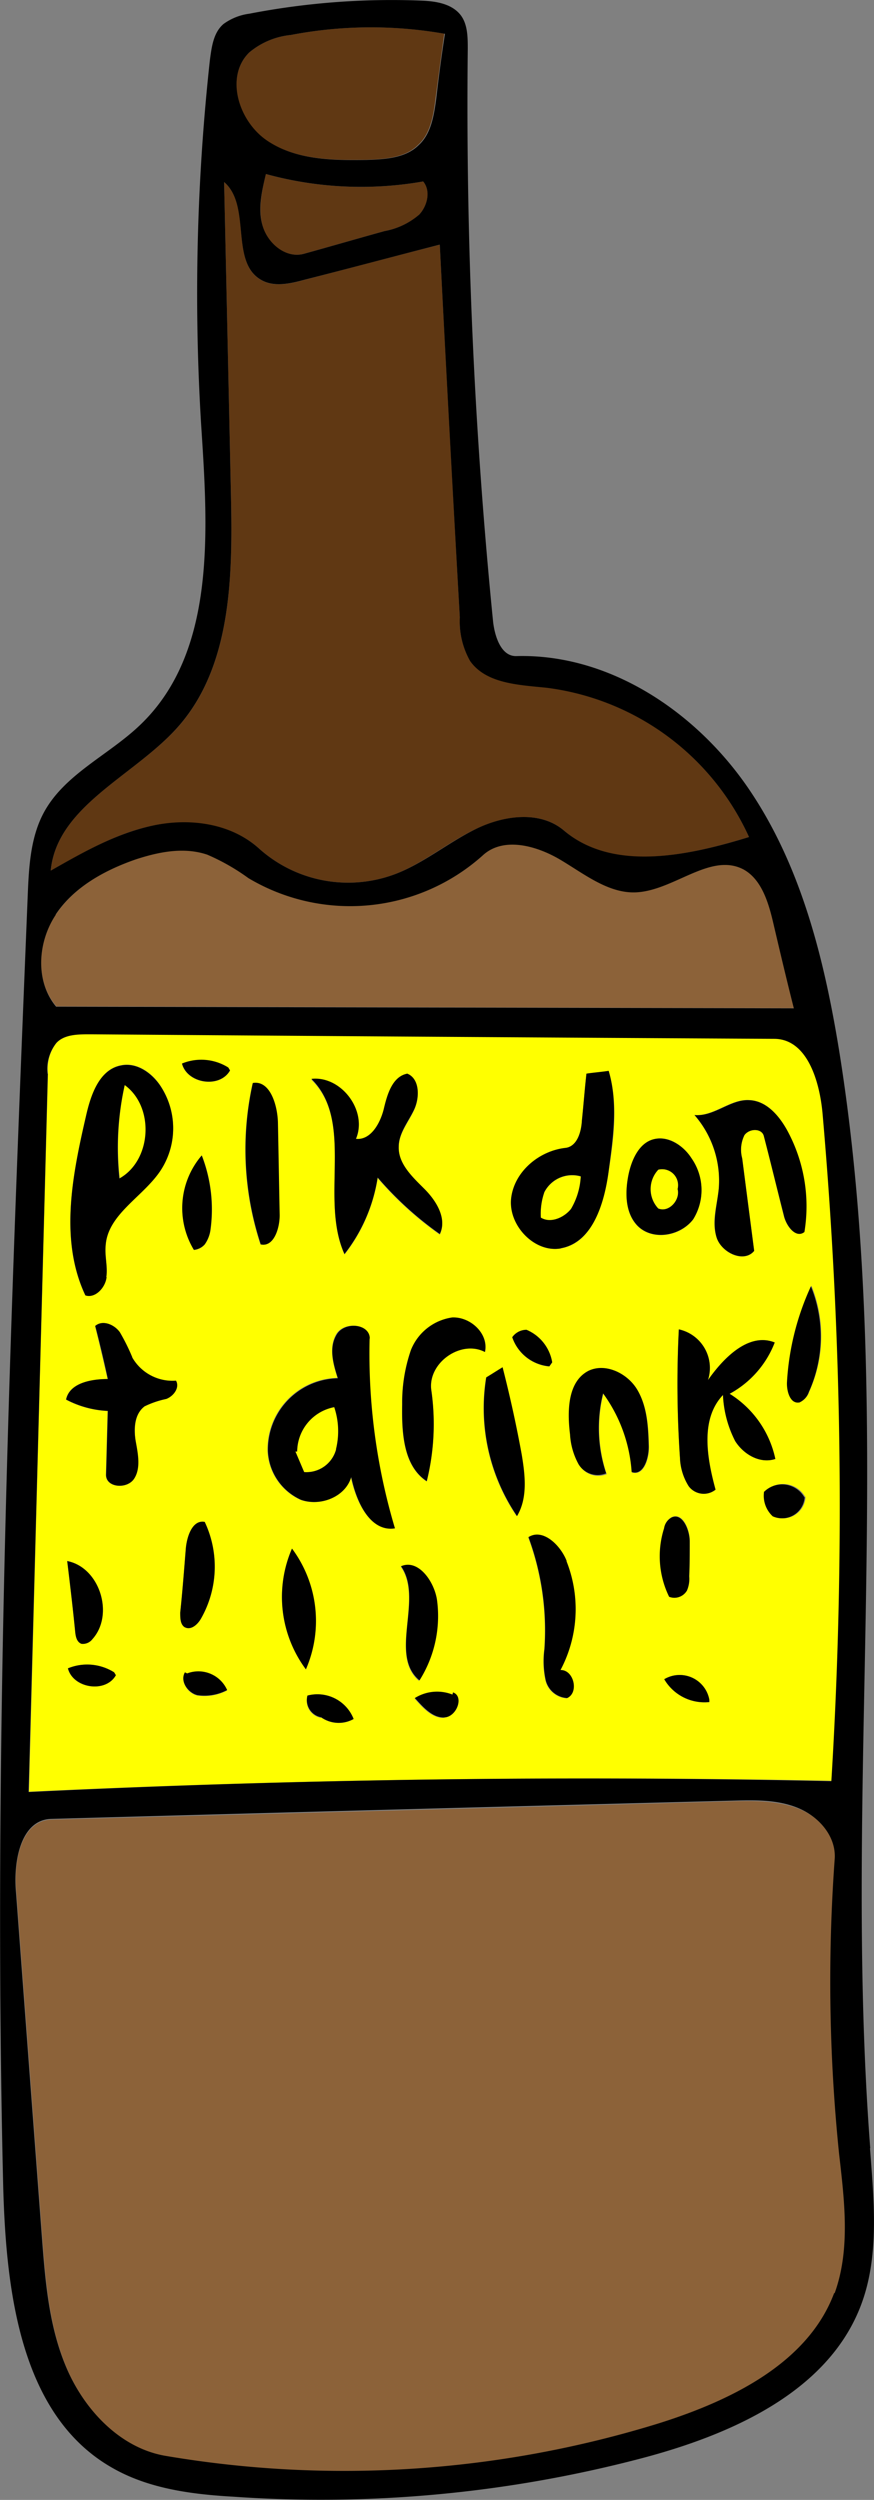 <svg xmlns="http://www.w3.org/2000/svg" viewBox="0 0 100 286.03"><rect x="0" y="0" width="100" height="286.03" fill="#808080" stroke="none"/><defs><style>.cls-1{fill:#ff0;}.cls-2{fill:#8c6239;}.cls-3{fill:#603813;}</style></defs><g id="Layer_2" data-name="Layer 2"><g id="Layer_2-2" data-name="Layer 2"><path class="cls-1" d="M65.34,138.33a8.17,8.17,0,0,0,1.11-3.72,3.58,3.58,0,0,0-4.18,1.83,7.48,7.48,0,0,0-.39,2.94C63,140,64.55,139.38,65.34,138.33Z"/><path class="cls-1" d="M14.28,124.1a33,33,0,0,0-.58,10.71C17.42,132.72,17.74,126.58,14.28,124.1Z"/><path class="cls-1" d="M34,166.08h-.2l1,2.35a3.51,3.51,0,0,0,3.66-2.61,8.64,8.64,0,0,0-.2-4.83A5.22,5.22,0,0,0,34,166.08Z"/><path class="cls-2" d="M90.86,115.35c-.85-3.33-1.63-6.65-2.41-10-.53-2.22-1.31-4.77-3.33-5.88-3.79-2-8,2.42-12.34,2.61-3.14.13-5.88-2.09-8.62-3.72s-6.53-2.68-8.88-.52a22.73,22.73,0,0,1-26.83,2.61,24.27,24.27,0,0,0-4.7-2.68c-2.68-.91-5.55-.32-8.16.53-3.59,1.24-7.12,3.19-9.2,6.33s-2.42,7.64.06,10.51Z"/><path class="cls-3" d="M30.47,16.06c3.27,2.22,7.45,2.28,11.36,2.22,2.16-.07,4.51-.2,6-1.7,1.44-1.3,1.76-3.39,2-5.29.33-2.48.66-5,1-7.44A48.6,48.6,0,0,0,33.28,4a8.77,8.77,0,0,0-4.76,2C25.71,8.75,27.21,13.91,30.47,16.06Z"/><path class="cls-3" d="M29.63,97.08a15.26,15.26,0,0,0,15.4,3c3.33-1.24,6.14-3.66,9.4-5.22s7.38-2.16,10.12.19c5.62,4.77,14.1,2.87,21.15.72a29.51,29.51,0,0,0-23.17-17.1c-3.2-.33-6.92-.46-8.75-3.07a9.26,9.26,0,0,1-1.17-5Q51.43,49.28,50.32,28c-5.16,1.3-10.25,2.67-15.41,4-1.69.46-3.59.91-5.09,0-3.52-2.09-1-8.49-4.18-11.16.27,12.07.53,24.15.79,36.16.19,9.21,0,19.33-6.07,26.18-5,5.61-13.84,9-14.56,16.45,3.72-2.09,7.51-4.31,11.68-5.16S26.43,94.2,29.63,97.08Z"/><path class="cls-3" d="M30.41,19.91c-.46,2-.91,4.11-.33,6.07s2.61,3.59,4.64,3.07c3.07-.85,6.2-1.76,9.27-2.61a8.36,8.36,0,0,0,3.92-1.83c1-1,1.43-2.74.52-3.85A41.08,41.08,0,0,1,30.41,19.91Z"/><path class="cls-1" d="M77.54,136.05a1.83,1.83,0,0,0-2.22-2.22,3.25,3.25,0,0,0,0,4.44C76.5,138.79,77.87,137.29,77.54,136.05Z"/><path class="cls-1" d="M95.17,203.75a514.37,514.37,0,0,0-1-76.32c-.33-3.79-1.77-8.62-5.55-8.62q-39.07-.28-78.21-.52c-1.44,0-3,.07-3.92,1a4.79,4.79,0,0,0-1,3.52Q4.39,164,3.32,205,49.24,202.83,95.17,203.75Zm-14-9A5.33,5.33,0,0,1,76,192.13a3.45,3.45,0,0,1,5.16,2.35ZM76,174.83a1.71,1.71,0,0,1,.85-1.24c1.24-.59,2.08,1.37,2.08,2.74s0,2.74-.06,4a3.34,3.34,0,0,1-.26,1.63,1.66,1.66,0,0,1-2,.65A10.53,10.53,0,0,1,76,174.83Zm8.09-10a12.78,12.78,0,0,1-1.37-5.22c-2.61,2.74-1.83,7.18-.85,10.83a2.15,2.15,0,0,1-3.07-.39,6.51,6.51,0,0,1-1-3.26,124.16,124.16,0,0,1-.13-14.69A4.52,4.52,0,0,1,81,157.92c1.83-2.61,4.7-5.49,7.64-4.31a11.29,11.29,0,0,1-5.16,5.87,11.62,11.62,0,0,1,5.23,7.45C86.94,167.51,85.05,166.4,84.07,164.84Zm4.38,8.62a3.21,3.21,0,0,1-1-2.75,2.93,2.93,0,0,1,4.64.53l.06.06A2.59,2.59,0,0,1,88.45,173.46Zm4.11-14.17a2,2,0,0,1-1.11,1.17c-1,.2-1.44-1.3-1.37-2.35a30.3,30.3,0,0,1,2.74-11A15.37,15.37,0,0,1,92.56,159.29ZM85.7,125.86c2,.07,3.4,1.77,4.31,3.4a18.17,18.17,0,0,1,2,11.68c-1,.79-2.09-.71-2.35-1.89C88.9,136,88.18,133,87.4,130c-.19-.92-1.63-.92-2.22-.13a3.76,3.76,0,0,0-.26,2.67c.46,3.53.91,7,1.37,10.58-1.17,1.44-3.72.26-4.31-1.57s.07-3.65.26-5.55a11.44,11.44,0,0,0-2.8-8.42C81.66,127.76,83.55,125.73,85.7,125.86Zm-13.84,8.82c.33-1.83,1.18-3.79,2.88-4.31s3.46.72,4.37,2.15a6.35,6.35,0,0,1,.2,7c-1.51,2-4.77,2.48-6.47.65C71.54,138.73,71.54,136.57,71.86,134.68Zm-13.38,2.48c.33-3.07,3.2-5.49,6.27-5.81,1.3-.2,1.76-1.83,1.83-3.14.19-1.82.32-3.59.52-5.35.85-.13,1.7-.19,2.54-.32,1.11,3.72.59,7.7,0,11.48s-1.82,8.17-5.48,8.82C61.16,143.36,58.22,140.23,58.48,137.16Zm4.7,18.73-.32.46A4.93,4.93,0,0,1,58.61,153a2,2,0,0,1,1.63-.85A4.91,4.91,0,0,1,63.18,155.89ZM40.72,130.37c1.7.19,2.75-1.83,3.2-3.46s1-3.72,2.68-4c1.44.59,1.44,2.68.78,4.11s-1.76,2.68-1.76,4.25c-.06,2,1.57,3.46,2.94,4.83s2.61,3.39,1.76,5.16a39,39,0,0,1-7.11-6.47,18.85,18.85,0,0,1-3.79,8.75c-2.87-6.33,1.17-15.14-3.79-20C39,123.12,42.1,127.17,40.72,130.37ZM9.85,127.63c.58-2.42,1.56-5.29,4-5.75,1.83-.39,3.66.92,4.64,2.55a8.8,8.8,0,0,1-.2,9.59c-2,2.94-5.94,4.9-6.2,8.43-.13,1.24.26,2.48.07,3.65s-1.31,2.48-2.42,2.09C6.78,141.86,8.28,134.42,9.85,127.63ZM7.76,190.89a5.79,5.79,0,0,1,5.28.45l.2.33C12.07,193.76,8.34,193.17,7.76,190.89Zm-.07-12.28c3.72.72,5.42,6.14,2.87,8.95a1.37,1.37,0,0,1-1.24.52c-.52-.2-.65-.78-.71-1.31C8.34,184,8,181.29,7.69,178.61ZM19,160.07a10.44,10.44,0,0,0-2.49.85c-1.17.92-1.17,2.61-1,4.05s.58,3-.2,4.24-3.2,1-3.2-.46c.07-2.41.13-4.83.2-7.31a11.28,11.28,0,0,1-4.77-1.3c.39-1.9,2.87-2.35,4.77-2.35-.46-2-.92-4-1.44-6.07.85-.72,2.15-.2,2.81.71a23.38,23.38,0,0,1,1.43,2.88,5.31,5.31,0,0,0,5,2.67C20.55,158.77,19.83,159.75,19,160.07Zm2.28,17c.13-1.38.78-3.2,2.15-2.94a12,12,0,0,1-.39,11c-.39.72-1.17,1.44-1.89,1.05-.52-.33-.52-1.05-.52-1.7C20.88,182,21.07,179.53,21.27,177.05ZM23.1,132.2a17.1,17.1,0,0,1,1,8.48,3.77,3.77,0,0,1-.66,1.7,1.9,1.9,0,0,1-1.24.65A9.25,9.25,0,0,1,23.1,132.2ZM22.58,194c-1.11-.26-2-1.63-1.44-2.61l.26.13a3.6,3.6,0,0,1,4.57,1.9A5.6,5.6,0,0,1,22.58,194Zm-1.77-72.26a5.81,5.81,0,0,1,5.29.45l.2.33C25.12,124.56,21.4,124,20.81,121.69Zm9,20.69a34.83,34.83,0,0,1-.91-18.47c2-.33,2.81,2.48,2.87,4.5.07,3.53.13,7.05.2,10.64C32,140.55,31.32,142.71,29.82,142.38Zm3.59,34.8A13.88,13.88,0,0,1,35,191,13.9,13.9,0,0,1,33.41,177.18Zm3.33,19.32A2,2,0,0,1,35.18,194a4.45,4.45,0,0,1,5.28,2.68A3.49,3.49,0,0,1,36.74,196.5ZM40.14,169c-.66,2.29-3.53,3.4-5.75,2.61A6.43,6.43,0,0,1,30.61,166a8.17,8.17,0,0,1,8-8.35c-.53-1.64-1-3.53-.14-5s3.79-1.24,3.79.45a69.86,69.86,0,0,0,2.81,21.68C42.29,175.28,40.72,171.76,40.14,169Zm5.68,10.25c2-.85,3.78,1.7,4.11,3.85a13.81,13.81,0,0,1-2,9.21C44.45,189.32,48.49,182.92,45.82,179.2Zm5,17.3c-1.37.07-2.48-1.18-3.39-2.22a4.79,4.79,0,0,1,4.31-.39l.06-.26C53.13,194.08,52.28,196.43,50.84,196.5ZM49.34,159a27.23,27.23,0,0,1-.52,10.51c-2.68-1.76-2.87-5.55-2.81-8.81a18.34,18.34,0,0,1,1-6.2,6,6,0,0,1,4.7-3.72c2.09-.13,4.25,1.82,3.79,3.91C52.74,153.22,49,155.89,49.34,159Zm9.79,14.5a22,22,0,0,1-3.52-15.87c.65-.39,1.24-.78,1.89-1.17.85,3.33,1.57,6.59,2.16,10C60.05,168.75,60.37,171.37,59.13,173.46Zm5.75,20.82a2.68,2.68,0,0,1-2.48-2.09,10.36,10.36,0,0,1-.13-3.52,30.8,30.8,0,0,0-1.83-12.8c1.63-1,3.66.91,4.37,2.74a14.87,14.87,0,0,1-.71,12.47C65.6,191,66.25,193.63,64.88,194.28Zm1.37-26.7a8,8,0,0,1-1-3.46c-.33-2.68-.27-6,2.08-7.25,2-1,4.51.26,5.62,2.16s1.24,4.18,1.3,6.33c.07,1.44-.58,3.53-1.95,3.07a17.22,17.22,0,0,0-3.27-9,16.38,16.38,0,0,0,.39,9.2A2.55,2.55,0,0,1,66.25,167.58Z"/><path class="cls-2" d="M95.56,212.69c.13-2.55-1.83-4.83-4.18-5.74s-5-.92-7.5-.85q-39,1.07-78,2.09c-3.52.13-4.37,4.89-4,8.42q1.47,19.48,2.93,39c.4,5.29.79,10.64,2.88,15.47s6.2,9.14,11.36,10a121.9,121.9,0,0,0,56.53-3.79c8.23-2.61,17-6.85,20-14.88,1.82-5,1.11-10.64.52-16A193.37,193.37,0,0,1,95.56,212.69Z"/><path id="Pilk" d="M79.31,139.51a6.35,6.35,0,0,0-.2-7c-.91-1.43-2.68-2.61-4.37-2.15s-2.55,2.48-2.88,4.31-.32,4,1,5.48C74.54,142,77.8,141.47,79.31,139.51Zm-4-5.68a1.83,1.83,0,0,1,2.22,2.22c.33,1.24-1,2.74-2.22,2.22A3.25,3.25,0,0,1,75.32,133.83ZM58.61,153a4.93,4.93,0,0,0,4.24,3.33l.33-.46a4.91,4.91,0,0,0-2.94-3.72A2,2,0,0,0,58.61,153Zm-19.19-9.53a18.85,18.85,0,0,0,3.79-8.75,39,39,0,0,0,7.11,6.47c.85-1.77-.39-3.79-1.76-5.16s-3-2.87-2.94-4.83c0-1.57,1.11-2.87,1.76-4.25s.66-3.52-.78-4.11c-1.7.33-2.29,2.35-2.68,4s-1.5,3.65-3.2,3.46c1.38-3.2-1.69-7.25-5.09-6.86C40.59,128.35,36.55,137.16,39.42,143.49Zm24.74-.65c3.66-.65,5-5.16,5.48-8.82s1.11-7.76,0-11.48c-.84.13-1.69.19-2.54.32-.2,1.76-.33,3.53-.52,5.35-.07,1.31-.53,2.94-1.83,3.14-3.07.32-5.94,2.74-6.27,5.81S61.16,143.36,64.16,142.84Zm-1.89-6.4a3.58,3.58,0,0,1,4.18-1.83,8.17,8.17,0,0,1-1.11,3.72c-.79,1-2.35,1.7-3.46,1A7.48,7.48,0,0,1,62.27,136.44ZM78.59,182a3.34,3.34,0,0,0,.26-1.63c.06-1.31.06-2.68.06-4s-.84-3.33-2.08-2.74a1.71,1.71,0,0,0-.85,1.24,10.53,10.53,0,0,0,.58,7.83A1.66,1.66,0,0,0,78.59,182Zm10.12-15.08a11.62,11.62,0,0,0-5.23-7.45,11.29,11.29,0,0,0,5.16-5.87c-2.94-1.18-5.81,1.7-7.64,4.31a4.52,4.52,0,0,0-3.33-5.81,124.16,124.16,0,0,0,.13,14.69,6.51,6.51,0,0,0,1,3.26,2.15,2.15,0,0,0,3.07.39c-1-3.65-1.76-8.09.85-10.83a12.78,12.78,0,0,0,1.37,5.22C85.05,166.4,86.94,167.51,88.71,166.93ZM76,192.13a5.33,5.33,0,0,0,5.16,2.61v-.26A3.45,3.45,0,0,0,76,192.13Zm-63.84-46c.19-1.17-.2-2.41-.07-3.65.26-3.53,4.18-5.49,6.2-8.43a8.8,8.8,0,0,0,.2-9.59c-1-1.63-2.81-2.94-4.64-2.55-2.48.46-3.46,3.33-4,5.75-1.57,6.79-3.07,14.23-.07,20.56C10.89,148.58,12.07,147.34,12.2,146.1Zm2.08-22c3.46,2.48,3.14,8.62-.58,10.71A33,33,0,0,1,14.28,124.1Zm77.17,36.36a2,2,0,0,0,1.11-1.17,15.37,15.37,0,0,0,.26-12.14,30.3,30.3,0,0,0-2.74,11C90,159.16,90.4,160.66,91.45,160.46Zm-4,10.25a3.21,3.21,0,0,0,1,2.75,2.59,2.59,0,0,0,3.65-2.16l-.06-.06A2.93,2.93,0,0,0,87.4,170.71ZM82.24,136c-.19,1.9-.78,3.79-.26,5.55s3.14,3,4.31,1.57c-.46-3.53-.91-7-1.37-10.58a3.76,3.76,0,0,1,.26-2.67c.59-.79,2-.79,2.22.13.78,3,1.5,6,2.29,9.07.26,1.18,1.37,2.68,2.35,1.89a18.17,18.17,0,0,0-2-11.68c-.91-1.63-2.35-3.33-4.31-3.4-2.15-.13-4,1.9-6.26,1.7A11.44,11.44,0,0,1,82.24,136ZM32,139.05c-.07-3.59-.13-7.11-.2-10.64-.06-2-.91-4.83-2.87-4.5a34.83,34.83,0,0,0,.91,18.47C31.32,142.71,32,140.55,32,139.05Zm10.31,14.1c0-1.69-2.87-2-3.79-.45s-.39,3.32.14,5a8.17,8.17,0,0,0-8,8.35,6.43,6.43,0,0,0,3.78,5.55c2.22.79,5.09-.32,5.75-2.61.58,2.81,2.15,6.33,5,5.88A69.86,69.86,0,0,1,42.29,153.15Zm-3.85,12.67a3.51,3.51,0,0,1-3.66,2.61l-1-2.35H34A5.22,5.22,0,0,1,38.24,161,8.64,8.64,0,0,1,38.44,165.82Zm13.38,27.81-.06.26a4.79,4.79,0,0,0-4.31.39c.91,1,2,2.29,3.39,2.22S53.13,194.08,51.82,193.63ZM48,192.26a13.81,13.81,0,0,0,2-9.21c-.33-2.15-2.16-4.7-4.11-3.85C48.49,182.92,44.45,189.32,48,192.26Zm9.53-35.84c-.65.39-1.24.78-1.89,1.17a22,22,0,0,0,3.52,15.87c1.24-2.09.92-4.71.53-7.06C59.07,163,58.35,159.75,57.5,156.42Zm-5.81-5.68a6,6,0,0,0-4.7,3.72,18.34,18.34,0,0,0-1,6.2c-.06,3.26.13,7.05,2.81,8.81A27.23,27.23,0,0,0,49.34,159c-.39-3.07,3.4-5.74,6.14-4.31C55.94,152.56,53.78,150.61,51.69,150.74Zm13.12,27.87c-.71-1.83-2.74-3.78-4.37-2.74a30.8,30.8,0,0,1,1.83,12.8,10.36,10.36,0,0,0,.13,3.52,2.68,2.68,0,0,0,2.48,2.09c1.37-.65.72-3.26-.78-3.2A14.87,14.87,0,0,0,64.81,178.61Zm34.73,67.18c-3.2-41.72,3.07-84-3.52-125.34-1.7-10.51-4.31-21.22-10.32-30.1s-16-15.6-26.7-15.28c-1.69,0-2.41-2.21-2.61-3.91A595.81,595.81,0,0,1,53.52,5.61c0-1.37,0-2.93-.91-4C51.56.39,49.8.13,48.17.07a85.66,85.66,0,0,0-19.65,1.5,6.43,6.43,0,0,0-2.94,1.17c-1.18,1-1.37,2.68-1.57,4.18a245.65,245.65,0,0,0-1,41.59c.79,12.14,1.77,26.11-7,34.46C12.39,86.43,7.36,88.59,5,93c-1.5,2.8-1.69,6.13-1.82,9.27-2,49.29-4,98.64-2.81,148,.33,12,2,26.18,12.53,32.12,4.12,2.35,9,3,13.78,3.27a144.17,144.17,0,0,0,46.68-4.38c10.18-2.68,21.21-7.51,25.06-17.3C100.65,258.32,100,251.92,99.54,245.79ZM28.52,6a8.77,8.77,0,0,1,4.76-2,48.6,48.6,0,0,1,17.63-.13c-.39,2.48-.72,5-1,7.44-.26,1.9-.58,4-2,5.29-1.5,1.5-3.85,1.63-6,1.7-3.91.06-8.09,0-11.36-2.22S25.71,8.75,28.52,6Zm19.39,18.6A8.36,8.36,0,0,1,44,26.44c-3.07.85-6.2,1.76-9.27,2.61-2,.52-4-1.11-4.64-3.07s-.13-4.11.33-6.07a41.08,41.08,0,0,0,18,.85C49.34,21.87,48.88,23.63,47.91,24.61ZM20.36,83.17c6.07-6.85,6.26-17,6.07-26.18-.26-12-.52-24.09-.79-36.16,3.14,2.67.66,9.07,4.18,11.16,1.5.91,3.4.46,5.09,0,5.16-1.31,10.25-2.68,15.41-4q1.08,21.24,2.29,42.63a9.26,9.26,0,0,0,1.17,5c1.83,2.61,5.55,2.74,8.75,3.07A29.51,29.51,0,0,1,85.7,95.77c-7,2.15-15.53,4-21.15-.72-2.74-2.35-6.92-1.76-10.12-.19s-6.07,4-9.4,5.22a15.26,15.26,0,0,1-15.4-3c-3.2-2.88-7.9-3.53-12.15-2.62s-8,3.07-11.68,5.16C6.52,92.18,15.39,88.78,20.36,83.17Zm-14,21.48c2.08-3.14,5.61-5.09,9.2-6.33,2.61-.85,5.48-1.44,8.16-.53a24.27,24.27,0,0,1,4.7,2.68,22.73,22.73,0,0,0,26.83-2.61c2.35-2.16,6.14-1.11,8.88.52s5.48,3.85,8.62,3.72c4.37-.19,8.55-4.63,12.34-2.61,2,1.11,2.8,3.66,3.33,5.88.78,3.33,1.56,6.65,2.41,10l-84.41-.19C4,112.29,4.3,107.78,6.39,104.65Zm-.92,18.21a4.79,4.79,0,0,1,1-3.52c.91-1,2.48-1,3.92-1q39.08.3,78.21.52c3.78,0,5.22,4.83,5.55,8.62a514.37,514.37,0,0,1,1,76.32q-45.93-1-91.85,1.24Q4.4,164,5.47,122.86Zm90,139.51c-3,8-11.75,12.27-20,14.88A121.9,121.9,0,0,1,19,281c-5.16-.85-9.27-5.16-11.36-10s-2.48-10.18-2.88-15.47q-1.47-19.49-2.93-39c-.33-3.53.52-8.29,4-8.42q39-1.08,78-2.09c2.54-.07,5.15-.13,7.5.85s4.31,3.19,4.18,5.74A193.37,193.37,0,0,0,96,246.38C96.61,251.73,97.32,257.34,95.5,262.37ZM69,159.42a17.22,17.22,0,0,1,3.27,9c1.37.46,2-1.63,1.95-3.07-.06-2.15-.19-4.44-1.3-6.33s-3.66-3.14-5.62-2.16c-2.35,1.24-2.41,4.57-2.08,7.25a8,8,0,0,0,1,3.46,2.55,2.55,0,0,0,3.13,1A16.38,16.38,0,0,1,69,159.42ZM33.41,177.18A13.9,13.9,0,0,0,35,191,13.88,13.88,0,0,0,33.41,177.18Zm-12.27,9c.72.39,1.5-.33,1.89-1.05a12,12,0,0,0,.39-11c-1.37-.26-2,1.56-2.15,2.94-.2,2.48-.39,5-.65,7.44C20.62,185.14,20.62,185.86,21.14,186.19Zm-6-30.88a23.38,23.38,0,0,0-1.43-2.88c-.66-.91-2-1.43-2.81-.71.52,2,1,4,1.44,6.07-1.9,0-4.38.45-4.77,2.35a11.28,11.28,0,0,0,4.77,1.3c-.07,2.48-.13,4.9-.2,7.31,0,1.51,2.42,1.64,3.2.46s.46-2.81.2-4.24-.2-3.13,1-4.05a10.44,10.44,0,0,1,2.49-.85c.84-.32,1.56-1.3,1.11-2.09A5.31,5.31,0,0,1,15.13,155.31ZM9.32,188.08a1.37,1.37,0,0,0,1.24-.52c2.55-2.81.85-8.23-2.87-8.95.33,2.68.65,5.42.92,8.16C8.67,187.3,8.8,187.88,9.32,188.08ZM35.18,194a2,2,0,0,0,1.56,2.48,3.49,3.49,0,0,0,3.72.2A4.45,4.45,0,0,0,35.18,194ZM23.42,142.38a3.77,3.77,0,0,0,.66-1.7,17.1,17.1,0,0,0-1-8.48A9.25,9.25,0,0,0,22.18,143,1.9,1.9,0,0,0,23.42,142.38Zm-2,49.09-.26-.13c-.59,1,.33,2.35,1.44,2.61a5.6,5.6,0,0,0,3.39-.58A3.6,3.6,0,0,0,21.4,191.47Zm-13.64-.58c.58,2.28,4.31,2.87,5.48.78l-.2-.33A5.79,5.79,0,0,0,7.76,190.89Zm13.05-69.2c.59,2.28,4.31,2.87,5.49.78l-.2-.33A5.81,5.81,0,0,0,20.81,121.69Z"/></g></g></svg>